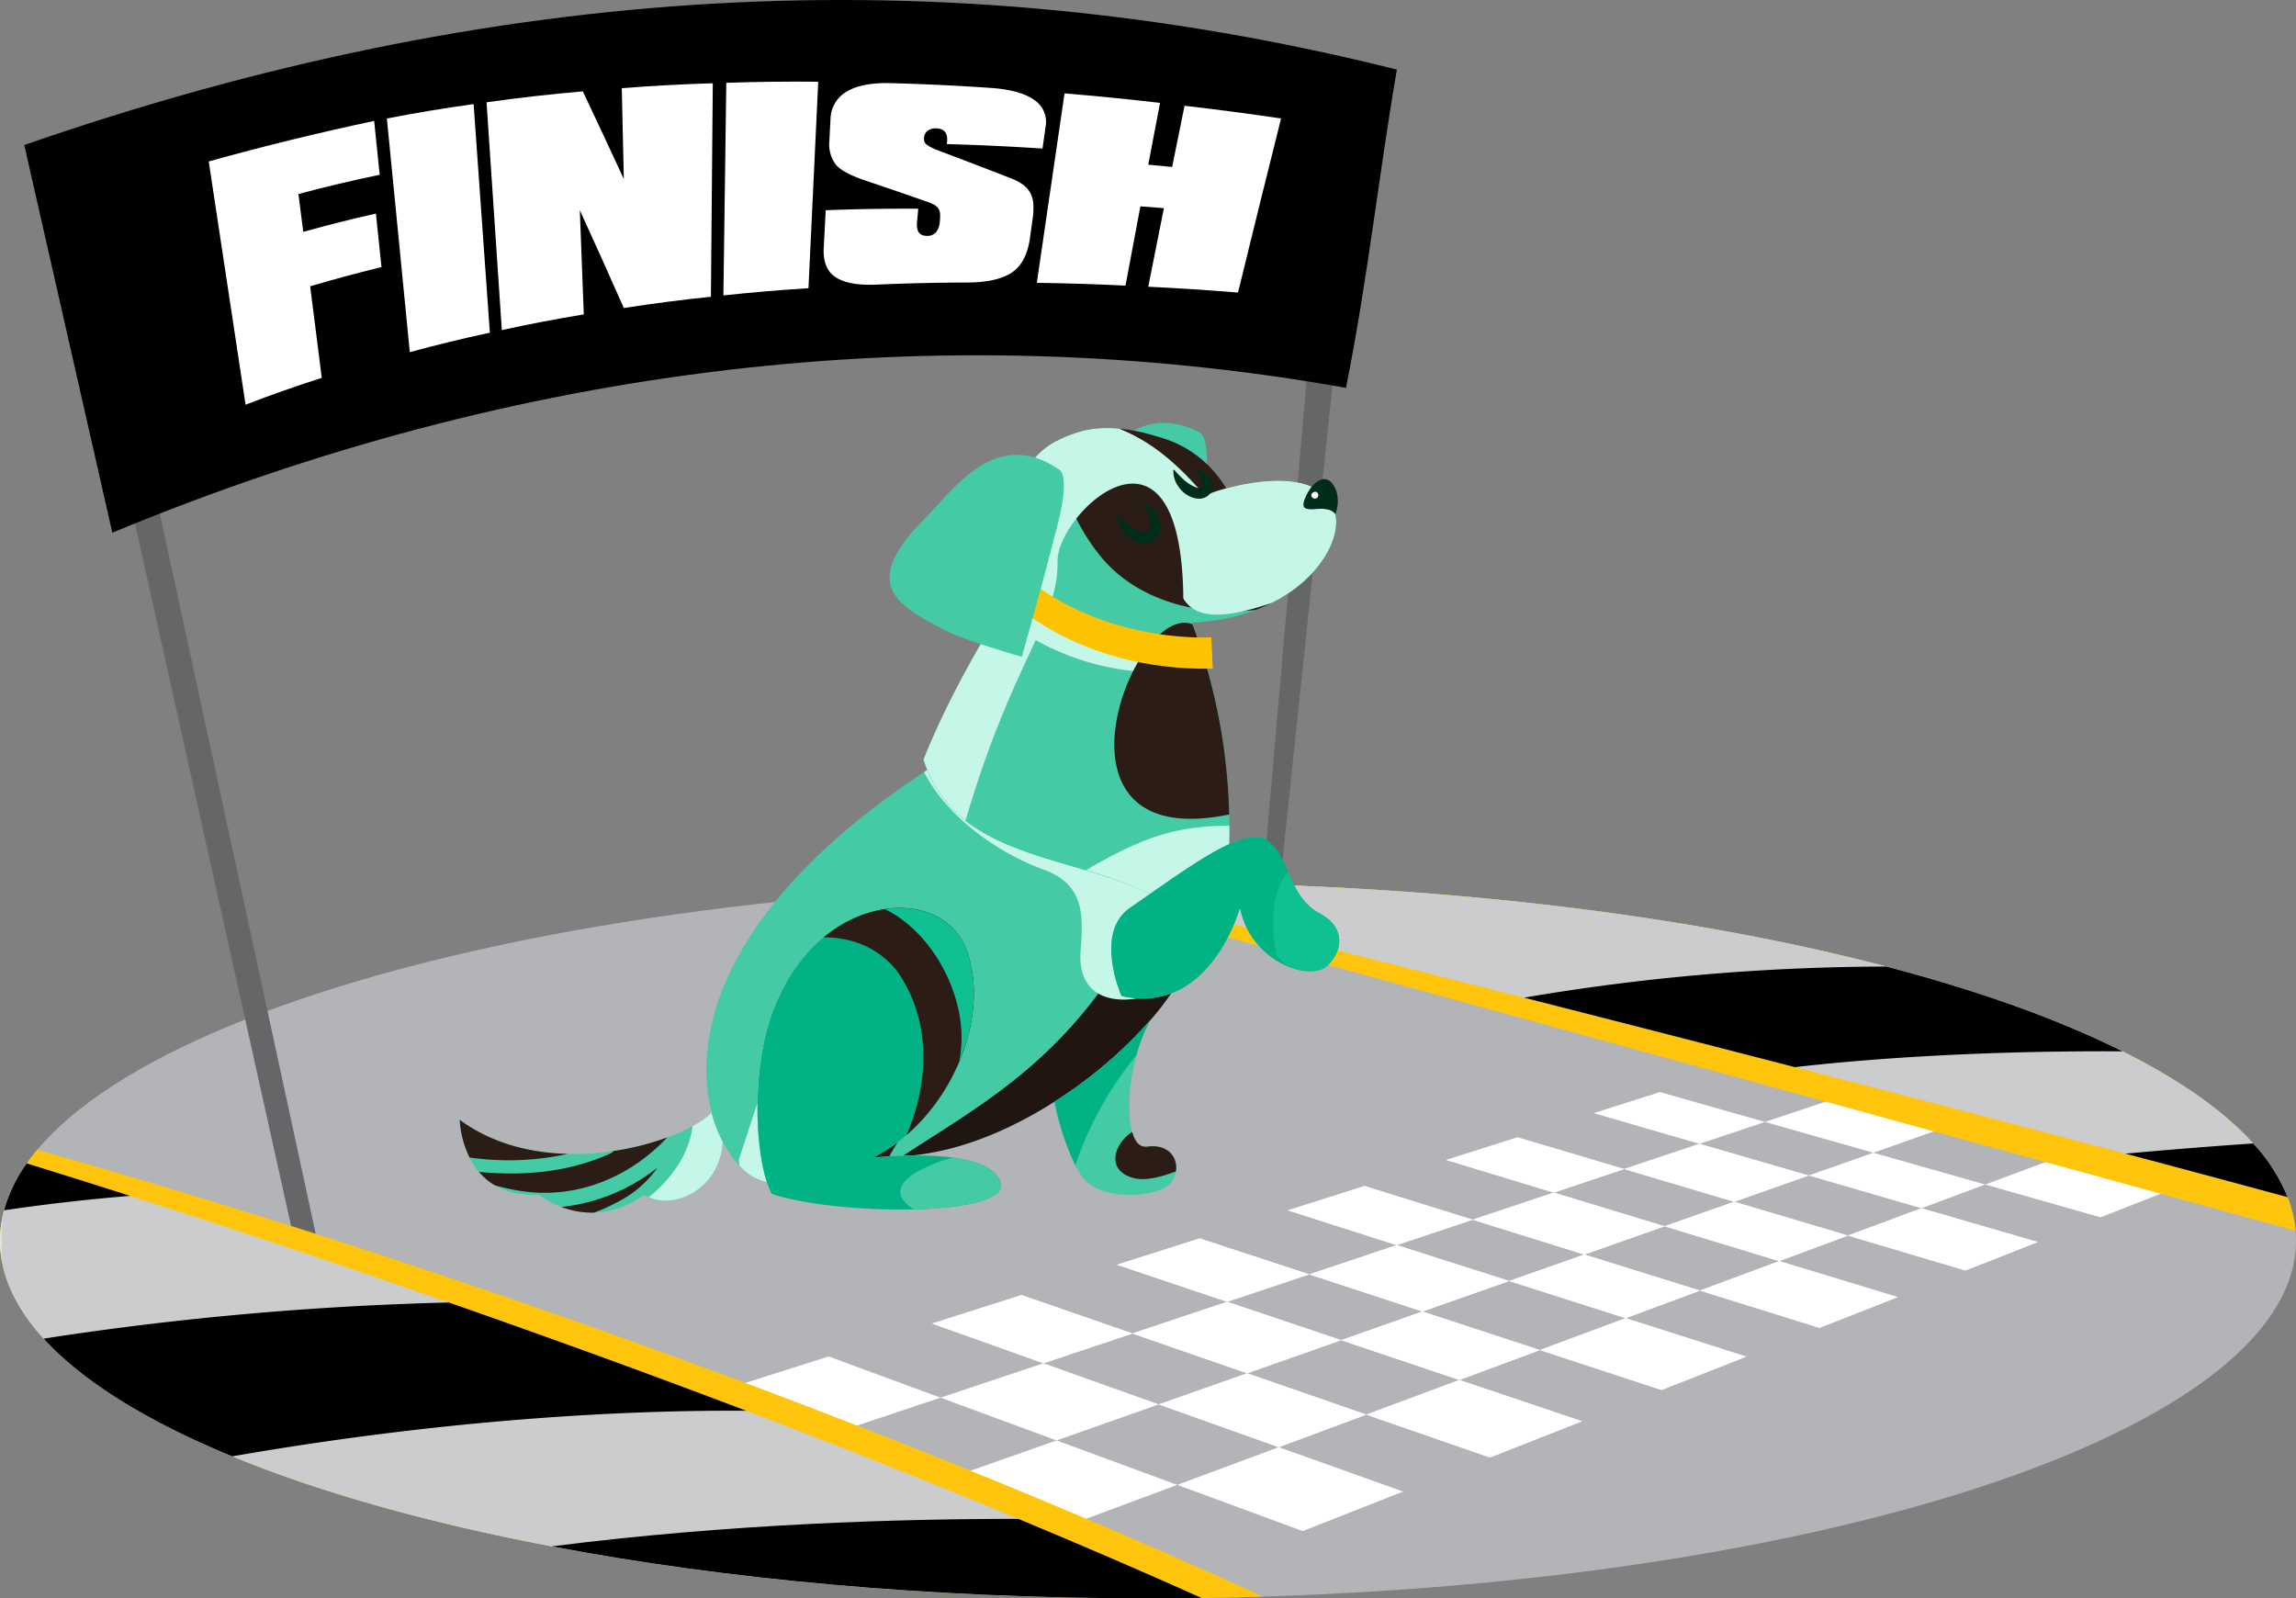 <svg xmlns="http://www.w3.org/2000/svg" xmlns:xlink="http://www.w3.org/1999/xlink" width="541.344" height="376.858" viewBox="0 0 541.344 376.858"><rect x="0" y="0" width="541.344" height="376.858" fill="#808080" stroke="none"/><defs><clipPath id="a"><rect width="541.344" height="376.858" fill="none"/></clipPath><clipPath id="c"><path d="M350.786,289.236c48.7,12.152,188.021,47.126,286.79,73.949-16.2-41.769-130.318-74.137-268.7-74.137q-9.121,0-18.093.187" transform="translate(-350.786 -289.049)" fill="none"/></clipPath><linearGradient id="d" x1="-0.881" y1="2.276" x2="-0.878" y2="2.276" gradientUnits="objectBoundingBox"><stop offset="0" stop-color="#fff"/><stop offset="1" stop-color="#caccce"/></linearGradient><clipPath id="f"><path d="M0,399.146c0,46.594,121.185,84.365,270.672,84.365q6.35,0,12.629-.092c-108.6-48.7-228.6-87.5-276.993-102.462C2.18,386.815,0,392.9,0,399.146" transform="translate(0 -380.957)" fill="none"/></clipPath><linearGradient id="g" x1="0" y1="1" x2="0.003" y2="1" xlink:href="#d"/><clipPath id="j"><rect width="22.656" height="10.631" fill="none"/></clipPath><clipPath id="k"><rect width="25.45" height="9.515" fill="none"/></clipPath><clipPath id="l"><rect width="44.378" height="13.057" fill="none"/></clipPath><clipPath id="m"><rect width="17.434" height="20.722" fill="none"/></clipPath><clipPath id="n"><rect width="63.179" height="43.405" fill="none"/></clipPath><clipPath id="o"><rect width="5.825" height="3.638" fill="none"/></clipPath><clipPath id="p"><rect width="15.812" height="53.623" fill="none"/></clipPath><clipPath id="q"><rect width="53.299" height="54.143" fill="none"/></clipPath><clipPath id="r"><rect width="35.424" height="53.566" fill="none"/></clipPath><clipPath id="s"><rect width="49.128" height="20.052" fill="none"/></clipPath><clipPath id="t"><rect width="65.806" height="43.252" fill="none"/></clipPath><clipPath id="u"><rect width="33.804" height="16.077" fill="none"/></clipPath><clipPath id="v"><rect width="27.085" height="46.215" fill="none"/></clipPath><clipPath id="w"><rect width="97.294" height="92.539" fill="none"/></clipPath><clipPath id="x"><rect width="7.781" height="15.36" fill="none"/></clipPath><clipPath id="y"><rect width="27.975" height="11.439" fill="none"/></clipPath><clipPath id="z"><rect width="14.352" height="11.125" fill="none"/></clipPath></defs><g clip-path="url(#a)"><g clip-path="url(#a)"><path d="M541.345,373.415c0,46.594-121.184,84.365-270.672,84.365S0,420.009,0,373.415,121.184,289.05,270.672,289.05s270.672,37.772,270.672,84.365" transform="translate(0 -80.923)" fill="#b2b4b7"/><path d="M288.795,453.892l-22.822,7.632-26.484-10.058,22.927-7.291Z" transform="translate(-67.048 -124.352)" fill="#fff"/><path d="M359.443,456.1,335.332,464.6l-27.366-10.081,24.269-8.116Z" transform="translate(-86.219 -124.975)" fill="#fff"/><path d="M352.44,433.136l-20.975,7.014-26.25-9.361,21.1-6.711Z" transform="translate(-85.449 -118.726)" fill="#fff"/><path d="M420.022,435.329l-22.164,7.807L370.8,433.753l22.344-7.472Z" transform="translate(-103.811 -119.343)" fill="#fff"/><path d="M411.08,414l-19.343,6.468L365.77,411.73l19.489-6.2Z" transform="translate(-102.402 -113.534)" fill="#fff"/><path d="M475.849,416.176l-20.444,7.2L428.7,414.615l20.638-6.9Z" transform="translate(-120.019 -114.144)" fill="#fff"/><path d="M465.282,396.314l-17.9,5.984-25.651-8.188,18.053-5.741Z" transform="translate(-118.07 -108.729)" fill="#fff"/><path d="M527.463,398.461l-18.917,6.663-26.332-8.207,19.121-6.395Z" transform="translate(-135.002 -109.331)" fill="#fff"/><path d="M515.532,379.907l-16.6,5.552-25.31-7.69,16.771-5.333Z" transform="translate(-132.595 -104.268)" fill="#fff"/><path d="M575.322,382.027l-17.555,6.183L531.828,380.5l17.766-5.941Z" transform="translate(-148.892 -104.863)" fill="#fff"/><path d="M352.44,433.136l-20.975,7.014-26.25-9.361,21.1-6.711Z" transform="translate(-85.449 -118.726)" fill="#fff"/><path d="M420.022,435.329l-22.164,7.807L370.8,433.753l22.344-7.472Z" transform="translate(-103.811 -119.343)" fill="#fff"/><path d="M411.08,414l-19.343,6.468L365.77,411.73l19.489-6.2Z" transform="translate(-102.402 -113.534)" fill="#fff"/><path d="M475.849,416.176l-20.444,7.2L428.7,414.615l20.638-6.9Z" transform="translate(-120.019 -114.144)" fill="#fff"/><path d="M465.282,396.314l-17.9,5.984-25.651-8.188,18.053-5.741Z" transform="translate(-118.07 -108.729)" fill="#fff"/><path d="M527.463,398.461l-18.917,6.663-26.332-8.207,19.121-6.395Z" transform="translate(-135.002 -109.331)" fill="#fff"/><path d="M515.532,379.907l-16.6,5.552-25.31-7.69,16.771-5.333Z" transform="translate(-132.595 -104.268)" fill="#fff"/><path d="M575.322,382.027l-17.555,6.183L531.828,380.5l17.766-5.941Z" transform="translate(-148.892 -104.863)" fill="#fff"/><path d="M562.247,364.649,546.8,369.814l-24.952-7.241,15.62-4.968Z" transform="translate(-146.098 -100.116)" fill="#fff"/><path d="M619.823,366.741l-16.334,5.753-25.535-7.258L594.5,359.7Z" transform="translate(-161.805 -100.703)" fill="#fff"/><path d="M365.608,482.155l-22.534,8.378-28.618-10.868,22.693-7.993Z" transform="translate(-88.036 -132.05)" fill="#fff"/><path d="M438.765,484.345l-23.7,9.319L385.5,482.773l23.923-8.894Z" transform="translate(-107.925 -132.668)" fill="#fff"/><path d="M428.372,459.433l-20.643,7.674-28.272-10.083,20.823-7.334Z" transform="translate(-106.234 -125.896)" fill="#fff"/><path d="M498.244,461.612l-21.717,8.54-29.136-10.105,21.957-8.163Z" transform="translate(-125.253 -126.51)" fill="#fff"/><path d="M486.023,438.552l-18.98,7.056-27.883-9.387,19.174-6.754Z" transform="translate(-122.948 -120.235)" fill="#fff"/><path d="M552.891,440.716,532.92,448.57l-28.676-9.408,20.223-7.519Z" transform="translate(-141.169 -120.844)" fill="#fff"/><path d="M539.16,419.3l-17.511,6.51-27.468-8.768L511.9,410.8Z" transform="translate(-138.352 -115.009)" fill="#fff"/><path d="M603.272,421.443l-18.429,7.246-28.2-8.787,18.686-6.947Z" transform="translate(-155.841 -115.612)" fill="#fff"/><path d="M588.294,401.488l-16.205,6.025L545.055,399.3l16.415-5.782Z" transform="translate(-152.595 -110.17)" fill="#fff"/><path d="M649.868,403.609l-17.058,6.707-27.7-8.232,17.318-6.439Z" transform="translate(-169.407 -110.766)" fill="#fff"/><path d="M428.372,459.433l-20.643,7.674-28.272-10.083,20.823-7.334Z" transform="translate(-106.234 -125.896)" fill="#fff"/><path d="M498.244,461.612l-21.717,8.54-29.136-10.105,21.957-8.163Z" transform="translate(-125.253 -126.51)" fill="#fff"/><path d="M486.023,438.552l-18.98,7.056-27.883-9.387,19.174-6.754Z" transform="translate(-122.948 -120.235)" fill="#fff"/><path d="M552.891,440.716,532.92,448.57l-28.676-9.408,20.223-7.519Z" transform="translate(-141.169 -120.844)" fill="#fff"/><path d="M539.16,419.3l-17.511,6.51-27.468-8.768L511.9,410.8Z" transform="translate(-138.352 -115.009)" fill="#fff"/><path d="M603.272,421.443l-18.429,7.246-28.2-8.787,18.686-6.947Z" transform="translate(-155.841 -115.612)" fill="#fff"/><path d="M588.294,401.488l-16.205,6.025L545.055,399.3l16.415-5.782Z" transform="translate(-152.595 -110.17)" fill="#fff"/><path d="M649.868,403.609l-17.058,6.707-27.7-8.232,17.318-6.439Z" transform="translate(-169.407 -110.766)" fill="#fff"/><path d="M633.862,384.965l-15.04,5.592-26.588-7.716,15.254-5.373Z" transform="translate(-165.803 -105.677)" fill="#fff"/><path d="M693.089,387.06l-15.834,6.226-27.207-7.733,16.1-5.984Z" transform="translate(-181.989 -106.265)" fill="#fff"/><path d="M338.92,289.455l297.208,81.661c-3.911-45.531-123.551-82.066-270.571-82.066q-13.483,0-26.637.4" transform="translate(-94.885 -80.923)" fill="#ffc50c"/></g><g transform="translate(252.579 208.126)"><g clip-path="url(#c)"><rect width="286.79" height="74.137" transform="translate(0)" fill="url(#d)"/></g></g><g clip-path="url(#a)"><path d="M430.371,114.658,415.643,254.464l-3.73-1.144L424,114.658Z" transform="translate(-115.32 -32.1)" fill="#656668"/><path d="M42.578,163.167,81.21,337.026l5.153-1.089L48.46,160.831Z" transform="translate(-11.92 -45.027)" fill="#656668"/><path d="M297.838,481.847c-130-59.248-255.41-95.935-289.06-105.331C3.052,383.346,0,390.513,0,397.9c0,46.594,121.185,84.365,270.672,84.365q13.753,0,27.166-.42" transform="translate(0 -105.41)" fill="#ffc50c"/></g><g transform="translate(0 274.303)"><g clip-path="url(#f)"><rect width="283.302" height="102.554" transform="translate(0 0)" fill="url(#g)"/></g></g><g clip-path="url(#a)"><path d="M180.672,503.844c40.974,7.777,89.1,12.258,140.581,12.258q6.351,0,12.63-.092c-14.261-6.4-28.719-12.618-43.185-18.64-27.824-.038-68.067,1.131-110.026,6.475" transform="translate(-50.581 -139.245)"/><path d="M109.838,426.51A745.744,745.744,0,0,0,14.3,435.025c9.277,10.166,24.519,19.549,44.469,27.76,54.7-9.543,97.995-10.919,121.19-10.747-24.534-9.324-48.236-17.886-70.122-25.527" transform="translate(-4.004 -119.407)"/><path d="M31.029,388.617c-9.371-3-17.564-5.562-24.348-7.66a35.016,35.016,0,0,0-5.354,11.066c7.778-1.162,17.856-2.432,29.7-3.406" transform="translate(-0.372 -106.654)"/><path d="M734.217,387.09a41.6,41.6,0,0,0-8.126-12.658c-10.534.706-21.168,1.59-30.112,2.4,13.2,3.506,26.029,6.946,38.238,10.262" transform="translate(-194.848 -104.827)"/><path d="M584.486,316.509a510.594,510.594,0,0,0-85.435,7.331c20.362,5.185,41.981,10.723,63.862,16.378,30.486-3.469,61.266-3.826,77.251-3.719-15.107-7.545-33.934-14.29-55.678-19.99" transform="translate(-139.715 -88.611)"/><path d="M319.58,91.448C223.523,74.34,124.407,85.859,28.711,125.6Q18.329,79.9,7.947,34.189C118.414-4.14,224.056-10.5,331.577,16.407c-4.359,25.359-6.851,49.305-12,75.041" transform="translate(-2.225 0)"/><path d="M77.034,106.507Q72.7,77.9,68.35,49.152C81.137,45.581,94.1,42.408,107.356,39.6c.52,5.085.779,7.623,1.3,12.689C102.2,53.631,95.793,55.151,89.5,56.836c.454,3.571.68,5.353,1.133,8.913,6.813-1.866,10.24-2.727,17.133-4.312.529,5.057.792,7.58,1.318,12.618-6.767,1.676-10.132,2.581-16.819,4.533Q93.632,89.4,95,100.179c-6.072,1.94-12.087,4.059-17.967,6.328" transform="translate(-19.135 -11.087)" fill="#fff"/><path d="M132.089,92.574q-2.691-27.46-5.407-55.091c6.737-1.313,13.581-2.447,20.451-3.391q1.926,27.036,3.83,53.892c-6.356,1.363-12.672,2.9-18.874,4.59" transform="translate(-35.466 -9.544)" fill="#fff"/><path d="M162.924,85.461q-1.787-26.764-3.6-53.709c7.488-1.058,15.081-1.918,22.7-2.575q4.883,10.306,9.666,20.667-.242-10.695-.485-21.421c7.1-.557,14.275-.943,21.461-1.159q-.226,25.269-.447,50.338c-6.889.714-13.755,1.6-20.527,2.651q-5.127-11.567-10.378-23.063.469,12.307.935,24.572c-6.5,1.069-12.964,2.3-19.328,3.7" transform="translate(-44.606 -7.633)" fill="#fff"/><path d="M236.877,77.139q.339-24.964.685-50.128c7.18-.247,14.424-.332,21.674-.258q-1.162,24.444-2.3,48.681c-6.724.418-13.43.987-20.062,1.705" transform="translate(-66.317 -7.483)" fill="#fff"/><path d="M282.061,74.73c-4.29.173-7.468-.393-9.561-1.772s-3.017-3.812-2.753-7.293c.177-3.391.266-5.087.444-8.48,7.225-.28,14.517-.4,21.817-.361-.115,1.274-.171,1.91-.286,3.184-.194,2.159.585,3.229,2.339,3.219a2.745,2.745,0,0,0,2.123-.811,4.69,4.69,0,0,0,.918-2.69,9.878,9.878,0,0,0,.048-1.74,2.509,2.509,0,0,0-.39-1.2,2.9,2.9,0,0,0-1.026-.9,11.206,11.206,0,0,0-1.877-.791c-5.78-2.015-8.688-3.013-14.535-4.99-3.386-1.145-5.668-2.374-6.762-3.7a7.959,7.959,0,0,1-1.506-5.629l.266-5.05a7.632,7.632,0,0,1,3.846-6.531c2.424-1.45,5.96-2.115,10.591-1.969,7.692.207,15.439.579,23.186,1.108,4.709.3,8.172,1.267,10.368,2.823a6.184,6.184,0,0,1,2.718,6.344c-.291,2.057-.436,3.086-.726,5.144-7.536-.5-15.07-.855-22.553-1.056.022-.218.033-.328.055-.546q.306-3.066-2.582-3.165a2.977,2.977,0,0,0-1.974.561,2.181,2.181,0,0,0-.87,1.6,2.7,2.7,0,0,0,.042.871,1.433,1.433,0,0,0,.481.711,5.762,5.762,0,0,0,1.127.734,17.4,17.4,0,0,0,2.02.854c6.876,2.6,10.29,3.911,17.067,6.547a11.95,11.95,0,0,1,2.668,1.463,5.838,5.838,0,0,1,1.658,1.913,6.478,6.478,0,0,1,.7,2.62,17.18,17.18,0,0,1-.177,3.55c-.269,1.927-.4,2.891-.672,4.819-.613,3.793-2.087,6.408-4.406,7.877s-5.752,2.2-10.335,2.231c-7.193.014-14.376.18-21.492.5" transform="translate(-75.506 -7.616)" fill="#fff"/><path d="M339.51,75.249q3.222-22.231,6.534-44.667,11.221.922,22.516,2.246c-1.114,5.818-1.67,8.731-2.777,14.568,2.253.2,3.38.309,5.635.528,1.164-5.78,1.747-8.665,2.917-14.425q11.35,1.312,22.76,2.995-5.162,20.618-10.152,41.044-10.605-.863-21.16-1.373c1.468-7.424,2.2-11.127,3.684-18.519-2.218-.181-3.326-.268-5.541-.433-1.408,7.462-2.11,11.2-3.507,18.691-6.989-.344-13.972-.564-20.908-.654" transform="translate(-95.05 -8.562)" fill="#fff"/></g><g clip-path="url(#a)"><path d="M378.54,140.621c-16.163-7.9-23.791,8-29.483,15.538-13.35,17.688-4.28,21.356,8.054,25.722,5.12,1.812,18.9,3.723,18.9,3.723s2.6-18.527,3.875-30.669c0,0,1.9-12.891-1.341-14.315" transform="translate(-95.875 -38.768)" fill="#44caa5"/><path d="M150.537,366.045s.3,18.514,18.678,17.7c13.56,9.408,24.7,0,24.7,0,7.541,4.29,18.259-2.036,18.617-12.575a32.751,32.751,0,0,1-2.6-6.8c-7.612,7.412-38.925,16.73-59.4,1.68" transform="translate(-42.145 -102.008)" fill="#44caa5"/><g transform="translate(132.379 275.287)" style="mix-blend-mode:screen;isolation:isolate"><g clip-path="url(#j)"><path d="M199.586,389.011a45.132,45.132,0,0,1-8.049,3.936,19.991,19.991,0,0,1-7.686-1.338,43.8,43.8,0,0,0,22.656-9.286,25.959,25.959,0,0,1-6.921,6.688" transform="translate(-183.85 -382.323)" fill="#2b1c16"/></g></g><g transform="translate(108.392 264.036)" style="mix-blend-mode:screen;isolation:isolate"><g clip-path="url(#k)"><path d="M175.987,374.725a64.775,64.775,0,0,1-23.125.847,22.951,22.951,0,0,1-2.326-8.872c7.58,5.577,16.649,7.806,25.45,8.026" transform="translate(-150.537 -366.698)" fill="#2b1c16"/></g></g><g transform="translate(112.938 268.179)" style="mix-blend-mode:screen;isolation:isolate"><g clip-path="url(#l)"><path d="M187.9,376.2a1.5,1.5,0,0,0,.643-.543,64.195,64.195,0,0,0,12.685-3.2c-8.6,9.144-20.746,14.423-33.644,12.75a48.8,48.8,0,0,1-7.06-1.493,14.576,14.576,0,0,1-3.674-3.134c10.533,1,21.063.148,31.05-4.375" transform="translate(-156.85 -372.451)" fill="#2b1c16"/></g></g><g transform="translate(152.955 262.357)" style="mix-blend-mode:multiply;isolation:isolate"><g clip-path="url(#m)"><path d="M222.768,367.506a20.79,20.79,0,0,0,4.492-3.141,32.75,32.75,0,0,0,2.6,6.8c-.339,10-10.006,16.194-17.434,13.131,5.373-4.381,9.476-10.1,10.342-16.795" transform="translate(-212.426 -364.365)" fill="#c4f7e8"/></g></g><path d="M232.537,332.943a32.751,32.751,0,0,0,2.6,6.8c2.9,5.616,6.976,9.034,10.443,9.584-3-9.054-3.25-26.837.876-38.908,10.01-29.383,40.162-32.168,46.2-15.793s-4.42,40.084-22.107,48.93c0,0,3.977-.472,9.041-.529h.026c11.476-1.06,23.3-6.036,33.758-12.686a105.272,105.272,0,0,0,22.652-19.276,65.041,65.041,0,0,0,4.836-6.242,19.718,19.718,0,0,1-11.66.575s-6.627-14.792,1.958-20.744q2.447-1.7,4.775-3.334c-18.552-9.041-44.161-8.446-52.539-29.2-48.6,31.793-55.616,62.656-50.856,80.813" transform="translate(-64.749 -70.587)" fill="#44caa5"/><g transform="translate(212.932 229.084)" style="mix-blend-mode:screen;isolation:isolate"><g clip-path="url(#n)"><path d="M345.426,318.155a32.587,32.587,0,0,0,1.816,5.732,19.713,19.713,0,0,0,11.66-.575,65.045,65.045,0,0,1-4.836,6.242,105.272,105.272,0,0,1-22.652,19.276c-10.453,6.65-22.282,11.626-33.758,12.685h-.026c-.653.006-1.293.019-1.907.045,17.483-11.386,34.385-20.549,49.7-43.405" transform="translate(-295.723 -318.155)" fill="#201510"/></g></g><g transform="translate(205.798 269.335)" style="mix-blend-mode:screen;isolation:isolate"><g clip-path="url(#o)"><path d="M289.691,377.366c-2.352.156-3.877.33-3.877.33a37.085,37.085,0,0,0,5.826-3.638q-1.008,1.638-1.948,3.309" transform="translate(-285.815 -374.057)" fill="#2b1c16"/></g></g><g transform="translate(174.173 225.122)" style="mix-blend-mode:multiply;isolation:isolate"><g clip-path="url(#p)"><path d="M257.706,312.653a43.611,43.611,0,0,0-8.278,14.715c-4.126,12.071-3.87,29.853-.875,38.907a12.079,12.079,0,0,1-6.449-3.9c-.071-.446-.143-.885-.21-1.318" transform="translate(-241.894 -312.653)" fill="#c4f7e8"/></g></g><g transform="translate(217.885 181.542)" style="mix-blend-mode:multiply;isolation:isolate"><g clip-path="url(#q)"><path d="M349.167,305.4a23.18,23.18,0,0,0,3.874.556c-7.2,1.286-14.339-1.169-13.541-11.276.7-8.917.678-15.618-8.811-19.095-10.85-3.981-22.7-12.4-28.087-22.94.258-.174.5-.343.76-.517,8.378,20.749,33.986,20.155,52.539,29.2q-2.331,1.638-4.775,3.335c-8.584,5.951-1.958,20.743-1.958,20.743" transform="translate(-302.602 -252.129)" fill="#c4f7e8"/></g></g><path d="M251.147,323.069c-4.126,12.071-3.871,29.854-.876,38.908a17.311,17.311,0,0,0,1.144,2.772c16.513,5.312,55.957,5.176,53.96-2.52-1.5-5.738-12.755-6.669-21.072-6.552h-.026c-5.063.058-9.041.529-9.041.529,17.687-8.846,28.129-32.542,22.107-48.93s-36.187-13.589-46.2,15.793" transform="translate(-69.44 -83.232)" fill="#00b284"/><path d="M298.023,391.263a9.415,9.415,0,0,1-.982-.653c-5.587-4.3.769-7.871,3.412-9.079a34.612,34.612,0,0,1,6.753-2.475c5.512.743,10.323,2.449,11.266,6.061,1.011,3.9-8.581,5.848-20.449,6.146" transform="translate(-82.536 -106.121)" fill="#44caa5"/><g transform="translate(194.191 214.069)" style="mix-blend-mode:screen;isolation:isolate"><g clip-path="url(#r)"><path d="M287.022,312.182c-4.246-5.312-10.272-7.955-17.325-7.955,12.791-10.559,29.4-8.646,33.711,3.05,5.05,13.745-1.489,32.634-14.162,43.593,5.552-12.924,5.729-27.328-2.225-38.688" transform="translate(-269.696 -297.303)" fill="#2b1c16"/></g></g><path d="M307.738,330.156c1.027-12.478-6.776-27.1-18.01-32.581,8.656-1.28,16.517,2.19,19.289,9.705,2.895,7.877,1.977,17.428-1.712,26.21.194-1.105.342-2.216.433-3.335" transform="translate(-81.113 -83.237)" fill="#0ec092"/><path d="M302.427,218.31c.261.846.559,1.68.886,2.468,8.378,20.749,33.987,20.155,52.539,29.2,7.169-4.988,13.573-9.409,18.63-11.7A136.792,136.792,0,0,0,365.7,186.08c25.363-1.376,35.663-17.841,33.815-25.62-2.038-3-8.81.9-7.3-3.311a10.745,10.745,0,0,1,1.68-3.066l-.181-.139c-7.586-3.225-19.874.5-19.874.5a26.621,26.621,0,0,0-8.724-8.99,25.272,25.272,0,0,0-5.883-2.766c-4.772-1.539-12.747-3.836-20.171-1.617-23.2,6.922-9.813,28.74-9.813,28.74s-17.473,25.008-26.814,48.5" transform="translate(-84.668 -39.236)" fill="#44caa5"/><g transform="translate(235.341 138.45)" style="mix-blend-mode:multiply;isolation:isolate"><g clip-path="url(#s)"><path d="M326.846,198.734c1.451-2.391,2.814-4.565,4.016-6.452,12.478,8.543,28.177,12.972,43.6,13.9.549,1.654,1.037,3.289,1.508,4.911-17.228,3.806-35.774-1.344-49.127-12.355" transform="translate(-326.846 -192.282)" fill="#c4f7e8"/></g></g><g transform="translate(249.248 100.911)" style="mix-blend-mode:screen;isolation:isolate"><g clip-path="url(#t)"><path d="M356.518,170.54c-5.809-7.03-10.714-17.62-10.339-27.41a27.852,27.852,0,0,1,5.118-2.063c7.424-2.218,15.4.079,20.171,1.617a25.3,25.3,0,0,1,5.883,2.766,26.626,26.626,0,0,1,8.724,8.99s12.287-3.72,19.874-.5l.181.139a10.765,10.765,0,0,0-1.68,3.066c-1.506,4.215,5.266.307,7.3,3.312,1.425,6-4.384,17.152-18.739,22.583-13.108,1.57-27.784-1.968-36.5-12.5" transform="translate(-346.159 -140.147)" fill="#2b1c16"/></g></g><g transform="translate(256.056 194.661)" style="mix-blend-mode:multiply;isolation:isolate"><g clip-path="url(#u)"><path d="M358.248,279.323c6.148-3.419,12.678-6.6,19.651-7.936a66.519,66.519,0,0,1,11.519-1.04c.006,1.506-.007,2.967-.045,4.375-5.057,2.294-11.461,6.714-18.63,11.7a99.645,99.645,0,0,0-15.127-5.538c.865-.536,1.741-1.066,2.633-1.564" transform="translate(-355.615 -270.348)" fill="#c4f7e8"/></g></g><g transform="translate(262.738 146.84)" style="mix-blend-mode:screen;isolation:isolate"><g clip-path="url(#v)"><path d="M383.3,204.281a136.63,136.63,0,0,1,8.675,44.85c-45.941,9.46-22.529-50.259-8.675-44.85" transform="translate(-364.895 -203.934)" fill="#2b1c16"/></g></g><g transform="translate(217.759 100.92)" style="mix-blend-mode:multiply;isolation:isolate"><g clip-path="url(#w)"><path d="M329.241,169.809s-10.614-17.32,3.5-25.992a1.3,1.3,0,0,1,.145-.087c.485-.3,1-.577,1.542-.845.11-.057.213-.117.326-.165q.761-.366,1.606-.7c.152-.063.294-.13.449-.189.711-.27,1.451-.529,2.246-.761a19.21,19.21,0,0,1,2.058-.5c.061-.012.123-.026.181-.036.655-.122,1.321-.207,1.977-.268l.261-.026c.643-.052,1.286-.076,1.925-.084.1,0,.2,0,.294,0,.633,0,1.256.021,1.881.063a.992.992,0,0,1,.122.005l-.01,0c.23.018.462.028.695.049,8.085,3.216,14.2,8.714,20.323,15.852a25.688,25.688,0,0,1,5.609-1.845c2.452-.667,12.691-3.16,19.334-.341l.181.139a10.745,10.745,0,0,0-1.68,3.066c-1.506,4.215,5.266.307,7.306,3.312,1.289,5.439-3.358,15.106-14.924,20.916-8.856,2.992-17.6,4.762-20.921-1.05-.443-47.637-29.819-20.227-29.654-8.7.207,14.159-10.662,23.434-21.687,61.069a28.3,28.3,0,0,1-9.014-11.915c-.327-.788-.624-1.622-.886-2.469,9.341-23.5,26.814-48.5,26.814-48.5" transform="translate(-302.427 -140.159)" fill="#c4f7e8"/></g></g><g transform="translate(240.974 120.428)" style="mix-blend-mode:multiply;isolation:isolate"><g clip-path="url(#x)"><path d="M342.137,175.181a14.043,14.043,0,0,1-7.367,7.432c2.146-3.29,3.5-5.218,3.5-5.218a30.182,30.182,0,0,1-3.6-10.142c2.524,1.218,5.06,2.475,7.684,3.638.31,1.58-.213,3.463-.213,4.291" transform="translate(-334.668 -167.253)" fill="#c4f7e8"/></g></g><g transform="translate(281.244 113.394)" style="mix-blend-mode:multiply;isolation:isolate"><g clip-path="url(#y)"><path d="M390.612,167.438c-.274-1.49,2.834-6.456,7.347-8.013.349-.1.7-.189,1.1-.287,2.452-.667,12.691-3.16,19.335-.341l.18.139c-.655.82-1.492,4.136-1.9,5.233-3.438,1.317-25.283,7.558-26.062,3.27" transform="translate(-390.596 -157.483)" fill="#c4f7e8"/></g></g><path d="M345.289,353.262v.013s1.974,10.578,6.187,17.215,18.678,5.428,21.379,1.758c2.686-3.664.621-9.3-5.7-8.394-6.333.924-5.124-19.871.788-29.867a105.278,105.278,0,0,1-22.652,19.276" transform="translate(-96.668 -93.503)" fill="#44caa5"/><g transform="translate(262.974 266.88)" style="mix-blend-mode:screen;isolation:isolate"><g clip-path="url(#z)"><path d="M369.006,381.374c-6-1.977-4.037-7.948.164-10.727.662,2.339,1.825,3.723,3.563,3.471,4.966-.7,7.289,2.6,6.769,5.842-3.208,1.156-7.208,2.494-10.5,1.415" transform="translate(-365.223 -370.647)" fill="#2b1c16"/></g></g><path d="M367.942,333.986a33.8,33.8,0,0,0-3.322,8.316,80.94,80.94,0,0,0-14.407,25.952,64.488,64.488,0,0,1-4.924-14.979v-.013a105.282,105.282,0,0,0,22.653-19.276" transform="translate(-96.668 -93.503)" fill="#00b284"/><path d="M391.686,275.767c-5.056,2.294-11.461,6.715-18.63,11.7q-2.331,1.638-4.775,3.335c-8.584,5.951-1.958,20.743-1.958,20.743a19.7,19.7,0,0,0,11.66-.575c11.932-4.452,16.239-20.129,16.239-20.129,2.621,12.886,16.689,17.486,20.714,13.474,4.013-4.027,3.612-9.241-1.67-12.059-7.826-4.162-7.167-13.357-12.388-17.266-2.051-1.538-5.208-1.027-9.192.775" transform="translate(-101.873 -76.732)" fill="#00b284"/><path d="M420.408,285.5c1.593,3.689,3.312,7.612,7.712,9.957,5.283,2.818,5.683,8.033,1.671,12.058-1.758,1.751-5.428,1.861-9.231.356a15.932,15.932,0,0,1-2.85-2.689c-1.186-5.841-1.486-15.056,2.7-19.683" transform="translate(-116.727 -79.928)" fill="#0ec092"/><path d="M427.031,161.841c-1.506,4.215,5.266.307,7.3,3.312a8.347,8.347,0,0,0,.207-5.564c-1.483-3.784-4-3.1-5.832-.814a10.727,10.727,0,0,0-1.679,3.066" transform="translate(-119.492 -43.928)" fill="#002c1a"/><path d="M429.364,161.71a.824.824,0,1,0,1.151-.643.954.954,0,0,0-1.151.643" transform="translate(-120.175 -45.078)" fill="#fff"/><path d="M372.058,164.816a15.024,15.024,0,0,1,1.431,3.787,4.709,4.709,0,0,1,.029,1.946,1.354,1.354,0,0,1-1.189,1.13,5.756,5.756,0,0,1-3.541-1.493,28.654,28.654,0,0,1-3.012-2.751l-.187.171a8.284,8.284,0,0,0,1.961,4.176,7.115,7.115,0,0,0,1.877,1.635,5.124,5.124,0,0,0,3.208.788,3.79,3.79,0,0,0,2.252-1.111,3.937,3.937,0,0,0,.976-1.984,5.1,5.1,0,0,0-.385-2.914,6.848,6.848,0,0,0-3.2-3.506Z" transform="translate(-102.351 -46.107)" fill="#002c1a"/><path d="M389.629,153.947a10.581,10.581,0,0,1,1.509,2.892c.135.5.113,1.065-.271,1.225a2.012,2.012,0,0,1-1.435-.139,9.325,9.325,0,0,1-2.733-1.735,21.8,21.8,0,0,1-2.288-2.393l-.2.15a6.261,6.261,0,0,0,1.138,3.746,6.663,6.663,0,0,0,3.188,2.612,5.81,5.81,0,0,0,1.334.318,3.7,3.7,0,0,0,2.074-.4,3,3,0,0,0,1.109-1.066,2.768,2.768,0,0,0,.378-1.251,3,3,0,0,0-.33-1.585,4.855,4.855,0,0,0-3.267-2.525Z" transform="translate(-107.564 -43.057)" fill="#002c1a"/><path d="M330.817,185.866c19.8,18.262,46.555,16.43,46.555,16.43l.343,7.386c-32.843.723-49.935-17.926-49.935-17.926Z" transform="translate(-91.766 -52.035)" fill="#fdc300"/><path d="M331.2,152.359c-14.914-10.061-24.669,4.626-31.351,11.307-15.669,15.67-7.195,20.558,4.416,26.59,4.819,2.5,18.2,6.3,18.2,6.3s5.14-17.988,8.084-29.836c0,0,3.667-12.5.653-14.363" transform="translate(-81.55 -41.697)" fill="#44caa5"/></g></g></svg>